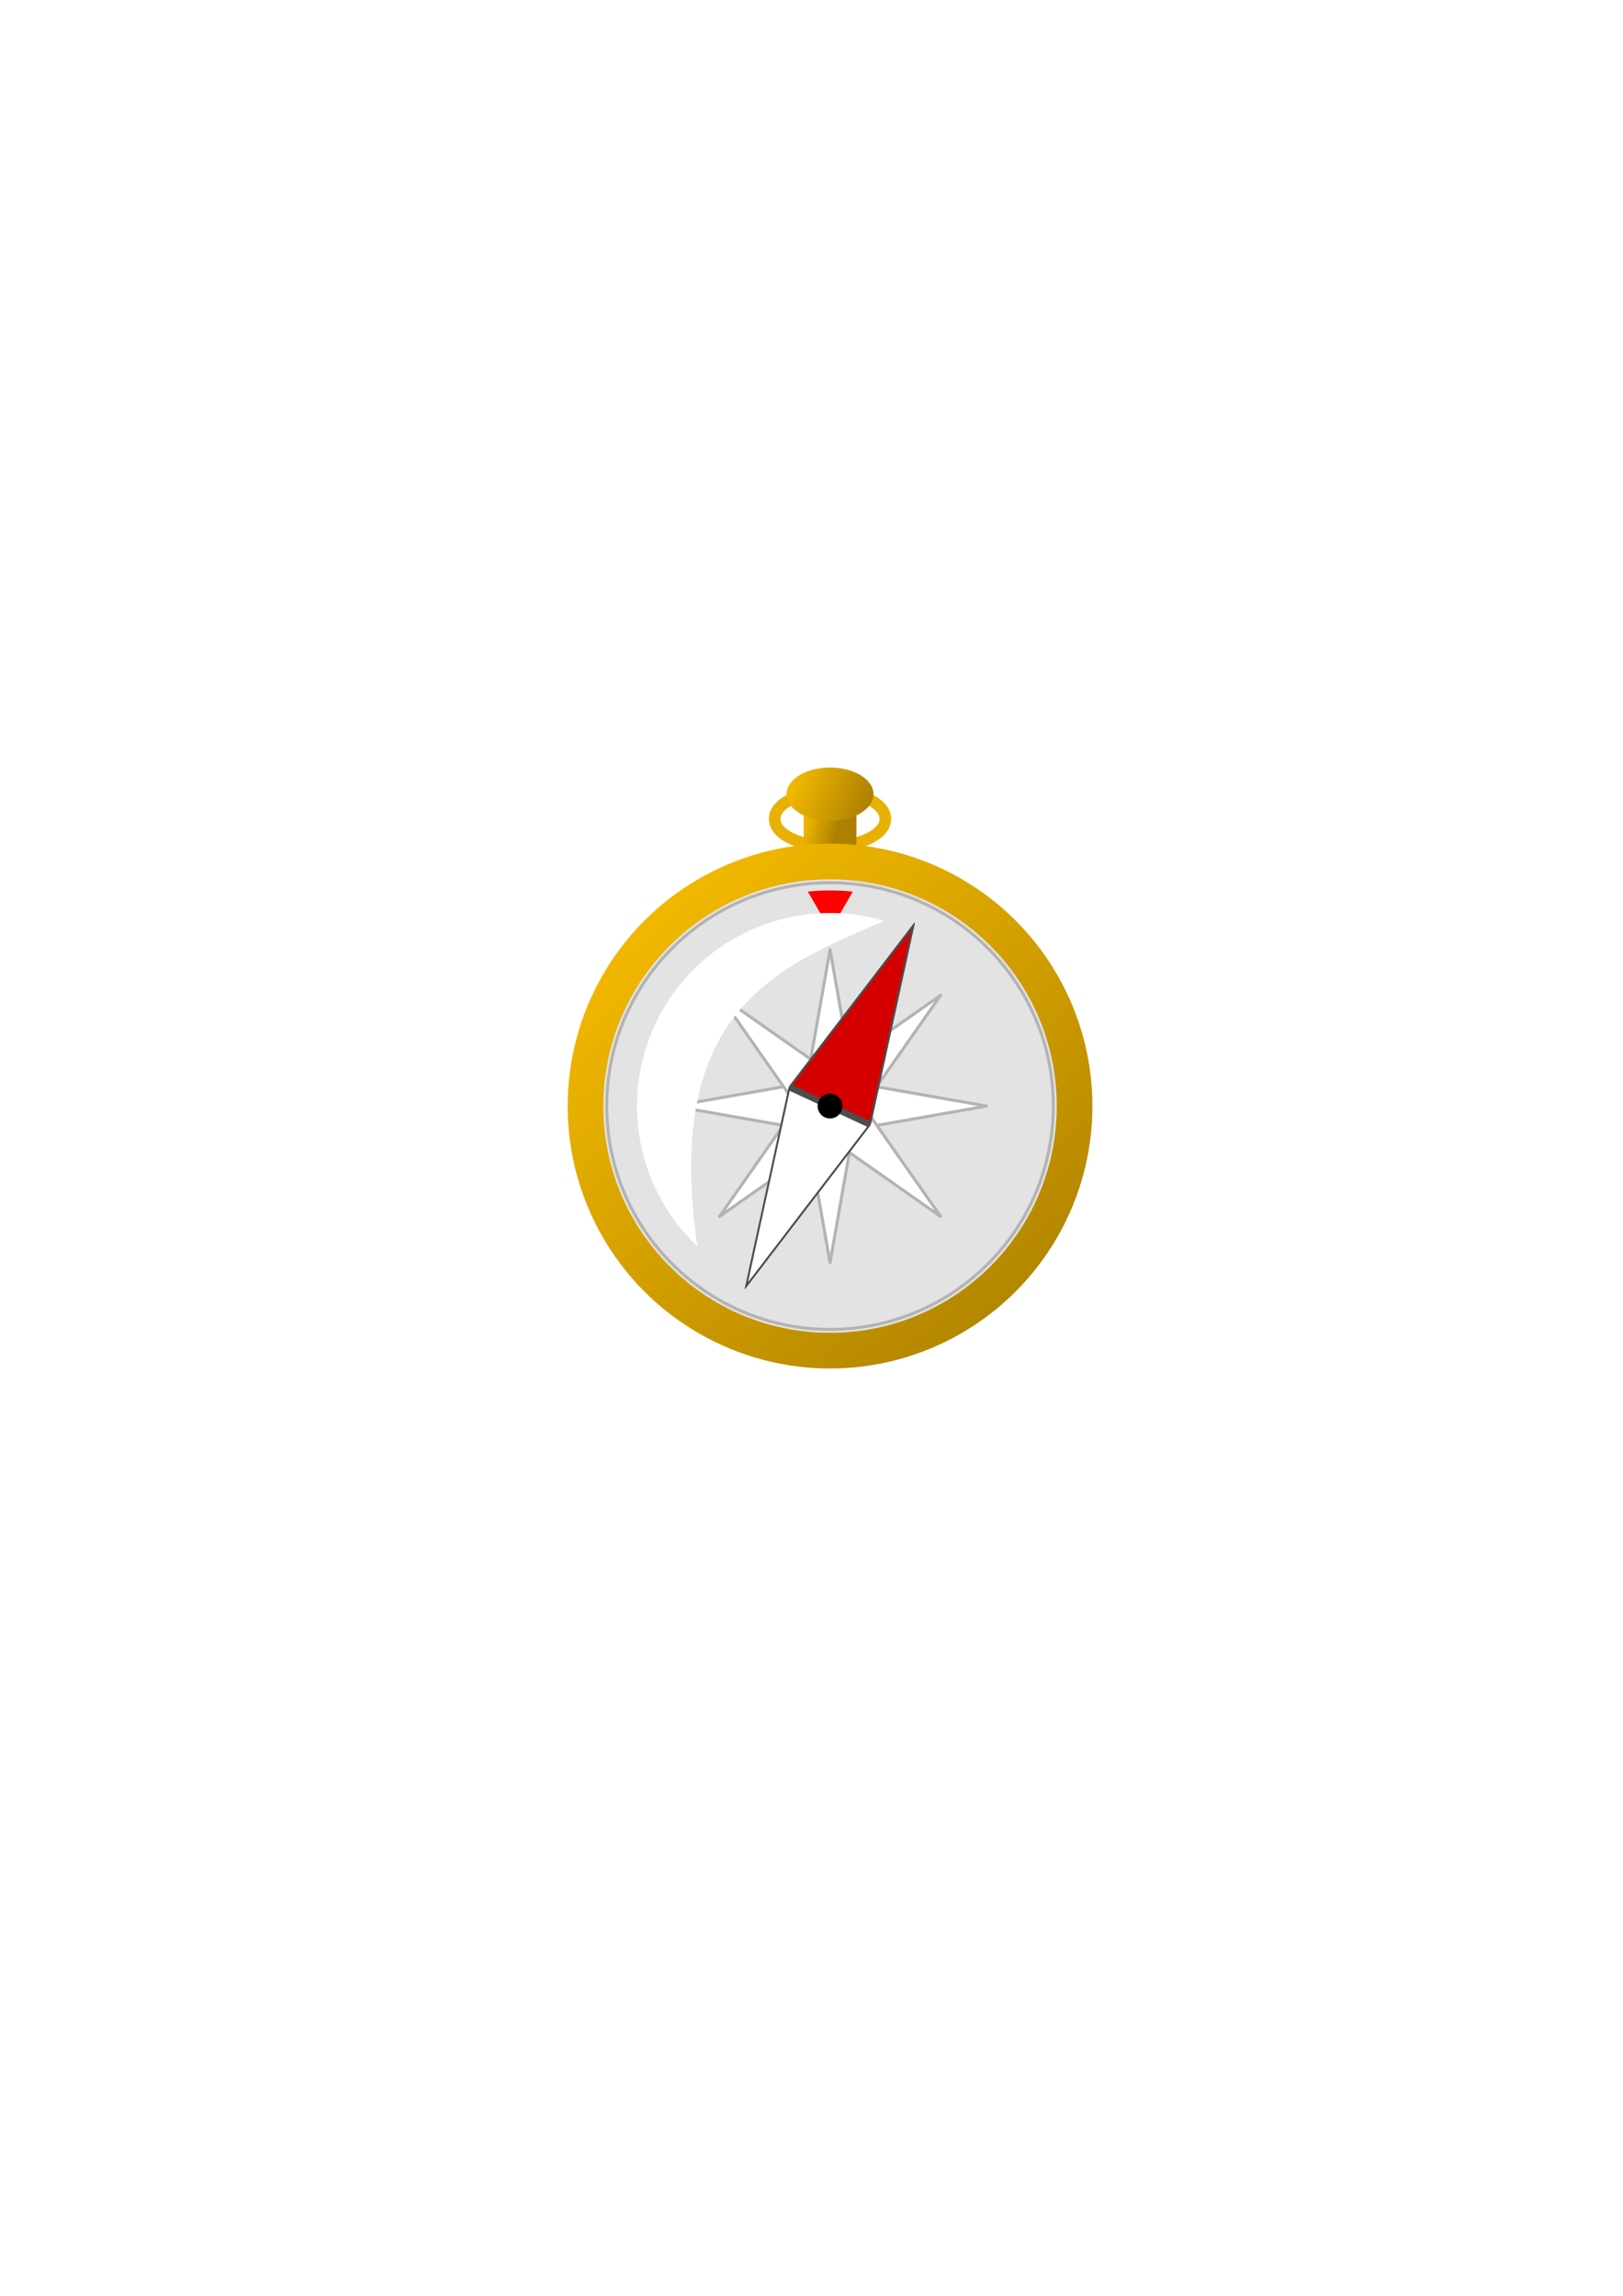 <?xml version="1.0" encoding="UTF-8" standalone="no"?>
<svg
   xmlns:dc="http://purl.org/dc/elements/1.1/"
   xmlns:cc="http://creativecommons.org/ns#"
   xmlns:rdf="http://www.w3.org/1999/02/22-rdf-syntax-ns#"
   xmlns:svg="http://www.w3.org/2000/svg"
   xmlns="http://www.w3.org/2000/svg"
   xmlns:xlink="http://www.w3.org/1999/xlink"
   xmlns:sodipodi="http://sodipodi.sourceforge.net/DTD/sodipodi-0.dtd"
   xmlns:inkscape="http://www.inkscape.org/namespaces/inkscape"
   width="210mm"
   height="297mm"
   viewBox="0 0 210 297"
   version="1.1"
   id="svg8"
   inkscape:version="1.0.1 (3bc2e813f5, 2020-09-07)"
   sodipodi:docname="Compass.svg"
   inkscape:export-filename="/home/bence/Documents/SailGame/Art/Compass.png"
   inkscape:export-xdpi="83.546326"
   inkscape:export-ydpi="83.546326">
  <defs
     id="defs2">
    <linearGradient
       inkscape:collect="always"
       id="linearGradient886">
      <stop
         style="stop-color:#f3b900;stop-opacity:1"
         offset="0"
         id="stop882" />
      <stop
         style="stop-color:#ac8000;stop-opacity:1"
         offset="1"
         id="stop884" />
    </linearGradient>
    <linearGradient
       inkscape:collect="always"
       xlink:href="#linearGradient886"
       id="linearGradient888"
       x1="1.217"
       y1="32.051"
       x2="135.716"
       y2="183.853"
       gradientUnits="userSpaceOnUse" />
    <filter
       inkscape:collect="always"
       style="color-interpolation-filters:sRGB"
       id="filter979"
       x="-0.113"
       width="1.227"
       y="-0.084"
       height="1.168">
      <feGaussianBlur
         inkscape:collect="always"
         stdDeviation="3.862"
         id="feGaussianBlur981" />
    </filter>
    <linearGradient
       inkscape:collect="always"
       xlink:href="#linearGradient886"
       id="linearGradient1012"
       x1="48.404"
       y1="-7.205"
       x2="73.293"
       y2="2.433"
       gradientUnits="userSpaceOnUse" />
    <linearGradient
       inkscape:collect="always"
       xlink:href="#linearGradient886"
       id="linearGradient1020"
       x1="51.504"
       y1="7.54"
       x2="62.829"
       y2="10.018"
       gradientUnits="userSpaceOnUse" />
  </defs>
  <sodipodi:namedview
     id="base"
     pagecolor="#ffffff"
     bordercolor="#666666"
     borderopacity="1.0"
     inkscape:pageopacity="0.0"
     inkscape:pageshadow="2"
     inkscape:zoom="1.4"
     inkscape:cx="293.43682"
     inkscape:cy="539.87289"
     inkscape:document-units="mm"
     inkscape:current-layer="g1045"
     inkscape:document-rotation="0"
     showgrid="false"
     inkscape:window-width="1920"
     inkscape:window-height="1016"
     inkscape:window-x="1920"
     inkscape:window-y="27"
     inkscape:window-maximized="1"
     inkscape:snap-center="true"
     inkscape:snap-bbox="true"
     inkscape:snap-smooth-nodes="true"
     inkscape:snap-intersection-paths="true"
     inkscape:snap-global="true" />
  <g
     inkscape:label="Layer 1"
     inkscape:groupmode="layer"
     id="layer1">
    <g
       id="g1045"
       transform="matrix(0.391,0,0,0.391,83.841,103.241)"
       style="stroke-width:0.999;stroke-miterlimit:4;stroke-dasharray:none">
      <path
         style="color:#000000;font-style:normal;font-variant:normal;font-weight:normal;font-stretch:normal;font-size:medium;line-height:normal;font-family:sans-serif;font-variant-ligatures:normal;font-variant-position:normal;font-variant-caps:normal;font-variant-numeric:normal;font-variant-alternates:normal;font-variant-east-asian:normal;font-feature-settings:normal;font-variation-settings:normal;text-indent:0;text-align:start;text-decoration:none;text-decoration-line:none;text-decoration-style:solid;text-decoration-color:#000000;letter-spacing:normal;word-spacing:normal;text-transform:none;writing-mode:lr-tb;direction:ltr;text-orientation:mixed;dominant-baseline:auto;baseline-shift:baseline;text-anchor:start;white-space:normal;shape-padding:0;shape-margin:0;inline-size:0;clip-rule:nonzero;display:inline;overflow:visible;visibility:visible;isolation:auto;mix-blend-mode:normal;color-interpolation:sRGB;color-interpolation-filters:linearRGB;solid-color:#000000;solid-opacity:1;vector-effect:none;fill:none;fill-opacity:1;fill-rule:nonzero;stroke:#e8b000;stroke-width:3.832;stroke-linecap:round;stroke-linejoin:round;stroke-miterlimit:4;stroke-dasharray:none;stroke-dashoffset:0;stroke-opacity:1;color-rendering:auto;image-rendering:auto;shape-rendering:auto;text-rendering:auto;enable-background:accumulate;stop-color:#000000"
         d="m 60.248,-2.135 c -4.928,0 -9.394,0.925 -12.703,2.477 -3.309,1.551 -5.604,3.806 -5.604,6.557 0,2.75 2.294,5.005 5.604,6.557 3.309,1.551 7.775,2.479 12.703,2.479 4.928,10e-7 9.394,-0.927 12.703,-2.479 3.309,-1.551 5.604,-3.806 5.604,-6.557 0,-2.75 -2.294,-5.005 -5.604,-6.557 -3.309,-1.551 -7.775,-2.477 -12.703,-2.477 z"
         id="path1001"
         sodipodi:nodetypes="sssssssss" />
      <path
         id="rect987"
         style="fill:url(#linearGradient1020);fill-opacity:1;stroke:none;stroke-width:0.999;stroke-linecap:round;stroke-linejoin:round;stroke-miterlimit:4;stroke-dasharray:none"
         d="M 51.504,-3.519 H 68.993 V 18.599 H 51.504 Z" />
      <path
         id="path985"
         style="fill:url(#linearGradient1012);fill-opacity:1.0;stroke:none;stroke-width:0.999;stroke-linecap:round;stroke-linejoin:round;stroke-miterlimit:4;stroke-dasharray:none"
         d="M 74.631,-1.283 A 14.382,8.823 0 0 1 60.248,7.54 14.382,8.823 0 0 1 45.866,-1.283 14.382,8.823 0 0 1 60.248,-10.105 14.382,8.823 0 0 1 74.631,-1.283 Z" />
      <circle
         style="fill:url(#linearGradient888);fill-opacity:1.0;stroke:none;stroke-width:0.999;stroke-linecap:round;stroke-linejoin:round;stroke-miterlimit:4;stroke-dasharray:none"
         id="path833"
         cx="60.248"
         cy="101.909"
         r="86.829" />
      <path
         style="color:#000000;font-style:normal;font-variant:normal;font-weight:normal;font-stretch:normal;font-size:medium;line-height:normal;font-family:sans-serif;font-variant-ligatures:normal;font-variant-position:normal;font-variant-caps:normal;font-variant-numeric:normal;font-variant-alternates:normal;font-variant-east-asian:normal;font-feature-settings:normal;font-variation-settings:normal;text-indent:0;text-align:start;text-decoration:none;text-decoration-line:none;text-decoration-style:solid;text-decoration-color:#000000;letter-spacing:normal;word-spacing:normal;text-transform:none;writing-mode:lr-tb;direction:ltr;text-orientation:mixed;dominant-baseline:auto;baseline-shift:baseline;text-anchor:start;white-space:normal;shape-padding:0;shape-margin:0;inline-size:0;clip-rule:nonzero;display:inline;overflow:visible;visibility:visible;isolation:auto;mix-blend-mode:normal;color-interpolation:sRGB;color-interpolation-filters:linearRGB;solid-color:#000000;solid-opacity:1;vector-effect:none;fill:#808080;fill-opacity:1;fill-rule:nonzero;stroke:none;stroke-width:0.999;stroke-linecap:round;stroke-linejoin:round;stroke-miterlimit:4;stroke-dasharray:none;stroke-dashoffset:0;stroke-opacity:1;color-rendering:auto;image-rendering:auto;shape-rendering:auto;text-rendering:auto;enable-background:accumulate;stop-color:#000000"
         d="m 60.248,33.02 c 38.076,2e-6 68.889,30.813 68.889,68.889 0,38.076 -30.813,68.891 -68.889,68.891 -38.076,0 -68.889,-30.815 -68.889,-68.891 1.6e-6,-38.076 30.813,-68.889 68.889,-68.889 z"
         id="path883" />
      <path
         style="color:#000000;font-style:normal;font-variant:normal;font-weight:normal;font-stretch:normal;font-size:medium;line-height:normal;font-family:sans-serif;font-variant-ligatures:normal;font-variant-position:normal;font-variant-caps:normal;font-variant-numeric:normal;font-variant-alternates:normal;font-variant-east-asian:normal;font-feature-settings:normal;font-variation-settings:normal;text-indent:0;text-align:start;text-decoration:none;text-decoration-line:none;text-decoration-style:solid;text-decoration-color:#000000;letter-spacing:normal;word-spacing:normal;text-transform:none;writing-mode:lr-tb;direction:ltr;text-orientation:mixed;dominant-baseline:auto;baseline-shift:baseline;text-anchor:start;white-space:normal;shape-padding:0;shape-margin:0;inline-size:0;clip-rule:nonzero;display:inline;overflow:visible;visibility:visible;isolation:auto;mix-blend-mode:normal;color-interpolation:sRGB;color-interpolation-filters:linearRGB;solid-color:#000000;solid-opacity:1;vector-effect:none;fill:#e3e3e3;fill-opacity:1;fill-rule:nonzero;stroke:none;stroke-width:0.999;stroke-linecap:round;stroke-linejoin:round;stroke-miterlimit:4;stroke-dasharray:none;stroke-dashoffset:0;stroke-opacity:1;color-rendering:auto;image-rendering:auto;shape-rendering:auto;text-rendering:auto;enable-background:accumulate;stop-color:#000000"
         d="m 135.263,101.909 c 0,41.43 -33.585,75.015 -75.015,75.015 -41.43,0 -75.015,-33.585 -75.015,-75.015 2e-6,-41.43 33.585,-75.015 75.015,-75.015 41.43,2e-6 75.015,33.585 75.015,75.015 z"
         id="path875" />
      <path
         style="color:#000000;font-style:normal;font-variant:normal;font-weight:normal;font-stretch:normal;font-size:medium;line-height:normal;font-family:sans-serif;font-variant-ligatures:normal;font-variant-position:normal;font-variant-caps:normal;font-variant-numeric:normal;font-variant-alternates:normal;font-variant-east-asian:normal;font-feature-settings:normal;font-variation-settings:normal;text-indent:0;text-align:start;text-decoration:none;text-decoration-line:none;text-decoration-style:solid;text-decoration-color:#000000;letter-spacing:normal;word-spacing:normal;text-transform:none;writing-mode:lr-tb;direction:ltr;text-orientation:mixed;dominant-baseline:auto;baseline-shift:baseline;text-anchor:start;white-space:normal;shape-padding:0;shape-margin:0;inline-size:0;clip-rule:nonzero;display:inline;overflow:visible;visibility:visible;isolation:auto;mix-blend-mode:normal;color-interpolation:sRGB;color-interpolation-filters:linearRGB;solid-color:#000000;solid-opacity:1;vector-effect:none;fill:none;fill-opacity:1;fill-rule:nonzero;stroke:#b3b3b3;stroke-width:0.999;stroke-linecap:round;stroke-linejoin:round;stroke-miterlimit:4;stroke-dasharray:none;stroke-dashoffset:0;stroke-opacity:1;color-rendering:auto;image-rendering:auto;shape-rendering:auto;text-rendering:auto;enable-background:accumulate;stop-color:#000000"
         d="m 60.248,28.02 c -40.778,1e-6 -73.889,33.111 -73.889,73.889 -4e-6,40.778 33.111,73.891 73.889,73.891 40.778,0 73.889,-33.112 73.889,-73.891 0,-40.778 -33.111,-73.889 -73.889,-73.889 z"
         id="path877" />
      <path
         id="path861"
         style="fill:#ff0000;fill-opacity:1;stroke:none;stroke-width:3.776;stroke-linecap:round;stroke-linejoin:round;stroke-miterlimit:4;stroke-dasharray:none"
         inkscape:transform-center-y="3.5070466"
         d="m 227.709,115.352 a 269.817,269.817 0 0 0 -28.064,1.465 l 28.066,48.611 28.066,-48.613 a 269.817,269.817 0 0 0 -28.068,-1.463 z"
         transform="scale(0.265)" />
      <path
         sodipodi:type="star"
         style="fill:#ffffff;fill-opacity:1;stroke:#b3b3b3;stroke-width:0.999;stroke-linecap:round;stroke-linejoin:round;stroke-miterlimit:4;stroke-dasharray:none"
         id="path857"
         sodipodi:sides="4"
         sodipodi:cx="60.24826"
         sodipodi:cy="101.90904"
         sodipodi:r1="51.789555"
         sodipodi:r2="10.953241"
         sodipodi:arg1="1.5707963"
         sodipodi:arg2="2.3561945"
         inkscape:flatsided="false"
         inkscape:rounded="0"
         inkscape:randomized="0"
         d="m 60.248,153.699 -7.745,-44.044 -44.044,-7.745 44.044,-7.745 7.745,-44.044 7.745,44.044 44.044,7.745 -44.044,7.745 z" />
      <path
         sodipodi:type="star"
         style="fill:#ffffff;fill-opacity:1;stroke:#b3b3b3;stroke-width:1.124;stroke-linecap:round;stroke-linejoin:round;stroke-miterlimit:4;stroke-dasharray:none"
         id="path859"
         sodipodi:sides="4"
         sodipodi:cx="60.24826"
         sodipodi:cy="101.90904"
         sodipodi:r1="58.279495"
         sodipodi:r2="12.325832"
         sodipodi:arg1="1.5707963"
         sodipodi:arg2="2.3561945"
         inkscape:flatsided="false"
         inkscape:rounded="0"
         inkscape:randomized="0"
         d="m 60.248,160.189 -8.716,-49.564 -49.564,-8.716 49.564,-8.716 8.716,-49.564 8.716,49.564 49.564,8.716 -49.564,8.716 z"
         transform="matrix(0.628,0.628,-0.628,0.628,86.426,0.015)" />
      <rect
         style="opacity:1;fill:#ffffff;fill-opacity:1;stroke:#4d4d4d;stroke-width:1.532;stroke-linecap:round;stroke-linejoin:round;stroke-miterlimit:4;stroke-dasharray:none"
         id="rect893"
         width="67.341"
         height="67.341"
         x="224.485"
         y="-223.043"
         transform="matrix(-0.213,0.977,-0.608,0.794,0,0)" />
      <path
         id="rect895"
         style="opacity:1;fill:#d40000;fill-opacity:1;stroke:#4d4d4d;stroke-width:1.532;stroke-linecap:round;stroke-linejoin:round;stroke-miterlimit:4;stroke-dasharray:none"
         transform="matrix(-0.213,0.977,-0.608,0.794,0,0)"
         d="m 224.485,-223.043 h 67.341 l -67.341,67.341 z"
         sodipodi:nodetypes="cccc" />
      <circle
         style="fill:#000000;fill-opacity:1;stroke:none;stroke-width:0.999;stroke-linecap:round;stroke-linejoin:round;stroke-miterlimit:4;stroke-dasharray:none"
         id="path885"
         cx="60.248"
         cy="101.909"
         r="4.109" />
      <path
         style="color:#000000;font-style:normal;font-variant:normal;font-weight:normal;font-stretch:normal;font-size:medium;line-height:normal;font-family:sans-serif;font-variant-ligatures:normal;font-variant-position:normal;font-variant-caps:normal;font-variant-numeric:normal;font-variant-alternates:normal;font-variant-east-asian:normal;font-feature-settings:normal;font-variation-settings:normal;text-indent:0;text-align:start;text-decoration:none;text-decoration-line:none;text-decoration-style:solid;text-decoration-color:#000000;letter-spacing:normal;word-spacing:normal;text-transform:none;writing-mode:lr-tb;direction:ltr;text-orientation:mixed;dominant-baseline:auto;baseline-shift:baseline;text-anchor:start;white-space:normal;shape-padding:0;shape-margin:0;inline-size:0;clip-rule:nonzero;display:inline;overflow:visible;visibility:visible;isolation:auto;mix-blend-mode:normal;color-interpolation:sRGB;color-interpolation-filters:linearRGB;solid-color:#000000;solid-opacity:1;vector-effect:none;fill:none;fill-opacity:1;fill-rule:nonzero;stroke:none;stroke-width:0.999;stroke-linecap:round;stroke-linejoin:round;stroke-miterlimit:4;stroke-dasharray:none;stroke-dashoffset:0;stroke-opacity:1;color-rendering:auto;image-rendering:auto;shape-rendering:auto;text-rendering:auto;enable-background:accumulate;stop-color:#000000"
         d="m 60.248,28.02 c -40.778,1e-6 -73.889,33.111 -73.889,73.889 -4e-6,40.778 33.111,73.891 73.889,73.891 40.778,0 73.889,-33.112 73.889,-73.891 0,-40.778 -33.111,-73.889 -73.889,-73.889 z"
         id="path874" />
      <path
         id="path892"
         style="opacity:1;fill:#ffffff;fill-opacity:1;stroke:none;stroke-width:0.999;stroke-linecap:round;stroke-linejoin:round;stroke-miterlimit:4;stroke-dasharray:none;filter:url(#filter979)"
         d="M 16.329,148.289 C -5.094,128.003 -9.835,95.685 4.857,70.1 19.549,44.515 49.852,32.322 78.17,40.6 42.743,56.063 5.036,70.072 16.329,148.289 Z"
         sodipodi:nodetypes="cscc" />
    </g>
  </g>
</svg>
